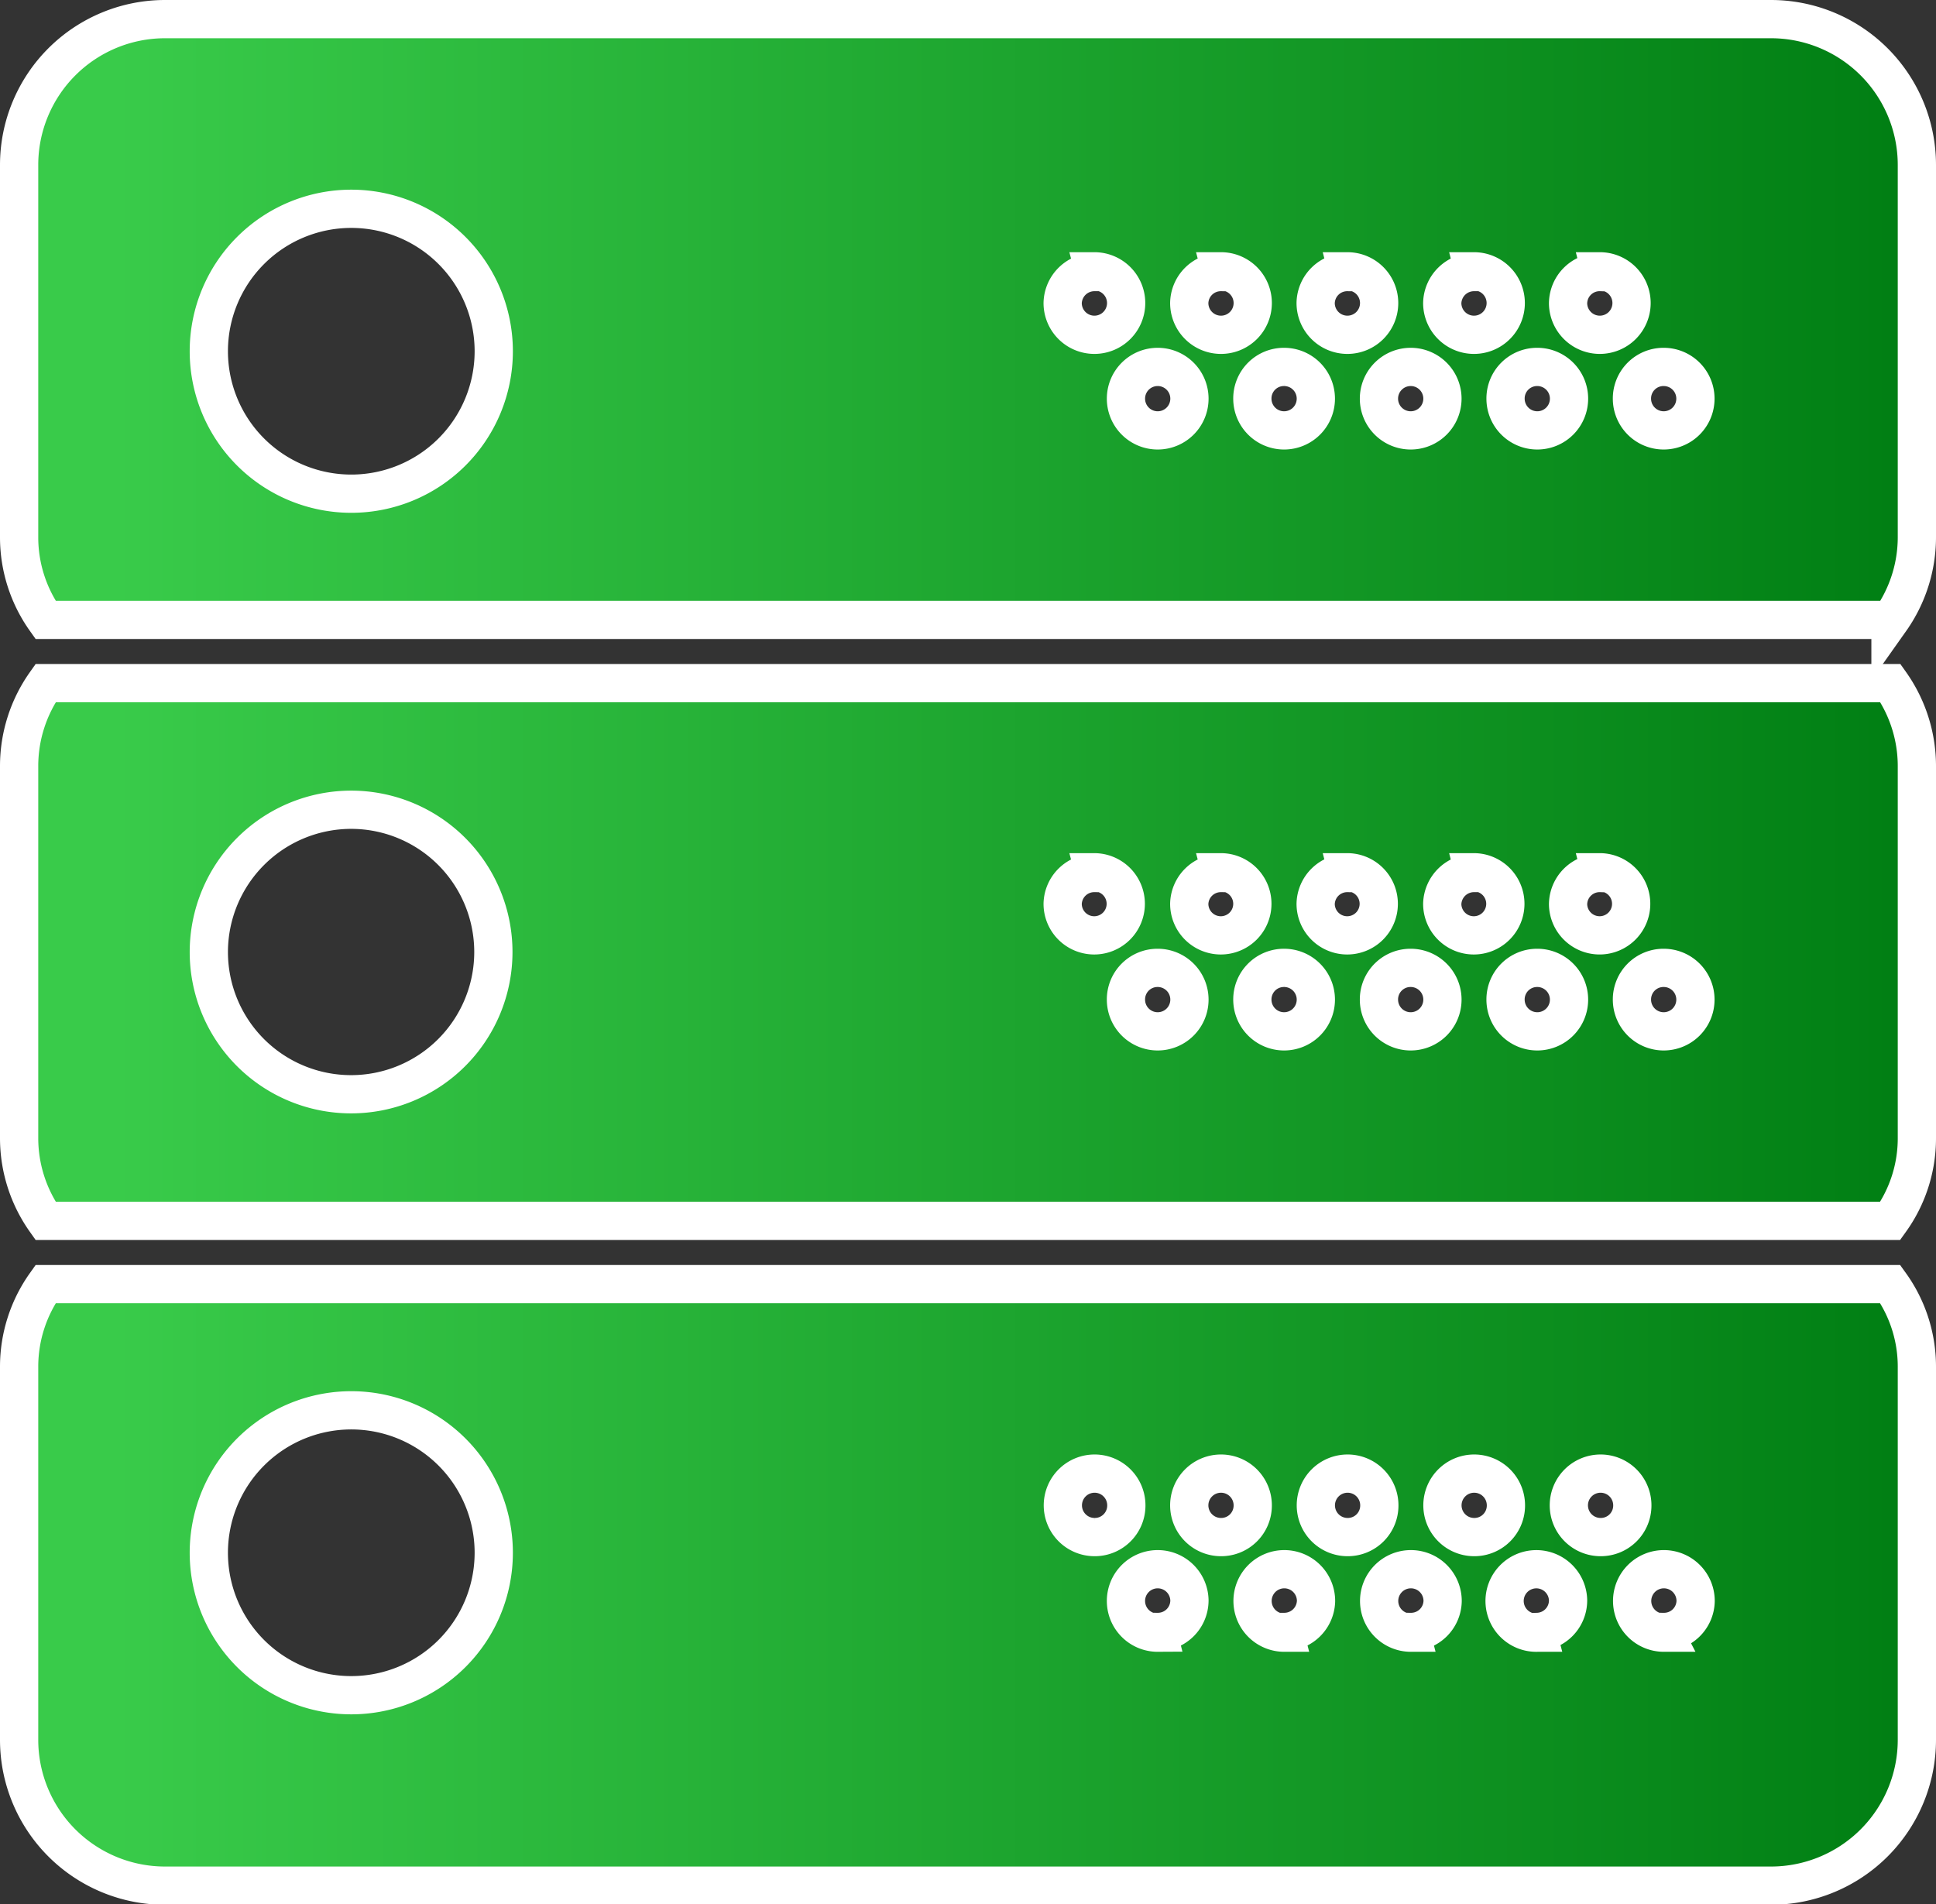 <svg xmlns="http://www.w3.org/2000/svg" xmlns:xlink="http://www.w3.org/1999/xlink" viewBox="0 0 101.24 99.58"><rect x="0" y="0" width="101.24" height="99.58" fill="#333333" stroke="none"/><defs><style>.cls-1,.cls-2,.cls-3{stroke:#fff;stroke-miterlimit:10;stroke-width:2px;}.cls-1{fill:url(#Degradado_sin_nombre_139);}.cls-2{fill:url(#Degradado_sin_nombre_139-2);}.cls-3{fill:url(#Degradado_sin_nombre_139-3);}</style><linearGradient id="Degradado_sin_nombre_139" x1="1" y1="49.79" x2="100.24" y2="49.79" gradientUnits="userSpaceOnUse"><stop offset="0.05" stop-color="#39cb4a"/><stop offset="1" stop-color="#007e13"/></linearGradient><linearGradient id="Degradado_sin_nombre_139-2" y1="16.71" x2="100.24" y2="16.71" xlink:href="#Degradado_sin_nombre_139"/><linearGradient id="Degradado_sin_nombre_139-3" y1="82.87" x2="100.24" y2="82.87" xlink:href="#Degradado_sin_nombre_139"/></defs><title>iconDataCenterColor</title><g id="Capa_2" data-name="Capa 2"><g id="Máquinas-RACKS"><path class="cls-1" d="M1,40.05V59.54a7.48,7.48,0,0,0,1.38,4.31H98.85a7.39,7.39,0,0,0,1.39-4.31V40.05a7.51,7.51,0,0,0-1.38-4.32H2.38A7.51,7.51,0,0,0,1,40.05ZM87,50.62a1.66,1.66,0,1,1-1.66,1.65A1.65,1.65,0,0,1,87,50.62Zm-3.31-5A1.65,1.65,0,1,1,82,47.31,1.65,1.65,0,0,1,83.7,45.66Zm-3.31,5a1.66,1.66,0,1,1-1.65,1.65A1.65,1.65,0,0,1,80.39,50.62Zm-3.31-5a1.65,1.65,0,1,1-1.65,1.65A1.66,1.66,0,0,1,77.08,45.66Zm-3.31,5a1.66,1.66,0,1,1-1.65,1.65A1.65,1.65,0,0,1,73.77,50.62Zm-3.3-5a1.65,1.65,0,1,1-1.66,1.65A1.65,1.65,0,0,1,70.47,45.66Zm-3.31,5a1.66,1.66,0,1,1-1.66,1.65A1.65,1.65,0,0,1,67.16,50.62Zm-3.31-5a1.65,1.65,0,1,1-1.65,1.65A1.65,1.65,0,0,1,63.85,45.66Zm-3.31,5a1.66,1.66,0,1,1-1.65,1.65A1.65,1.65,0,0,1,60.54,50.62Zm-3.31-5a1.65,1.65,0,1,1-1.65,1.65A1.65,1.65,0,0,1,57.23,45.66ZM18.37,42.35a7.44,7.44,0,1,1-7.45,7.44A7.45,7.45,0,0,1,18.37,42.35Z"/><path class="cls-2" d="M98.86,32.43a7.51,7.51,0,0,0,1.38-4.32V8.62A7.63,7.63,0,0,0,92.62,1h-84A7.63,7.63,0,0,0,1,8.62V28.11a7.45,7.45,0,0,0,1.38,4.31H98.86ZM87,19.19a1.66,1.66,0,1,1-1.66,1.66A1.65,1.65,0,0,1,87,19.19Zm-3.31-5A1.66,1.66,0,1,1,82,15.89,1.65,1.65,0,0,1,83.7,14.23Zm-3.31,5a1.66,1.66,0,1,1-1.65,1.66A1.65,1.65,0,0,1,80.39,19.19Zm-3.31-5a1.66,1.66,0,1,1-1.65,1.66A1.66,1.66,0,0,1,77.08,14.23Zm-3.31,5a1.66,1.66,0,1,1-1.65,1.66A1.66,1.66,0,0,1,73.77,19.19Zm-3.3-5a1.66,1.66,0,1,1-1.66,1.66A1.65,1.65,0,0,1,70.47,14.23Zm-3.31,5a1.66,1.66,0,1,1-1.66,1.66A1.65,1.65,0,0,1,67.16,19.19Zm-3.31-5a1.66,1.66,0,1,1-1.65,1.66A1.65,1.65,0,0,1,63.85,14.23Zm-3.31,5a1.66,1.66,0,1,1-1.65,1.66A1.66,1.66,0,0,1,60.54,19.19Zm-3.31-5a1.66,1.66,0,1,1-1.65,1.66A1.66,1.66,0,0,1,57.23,14.23ZM18.37,10.92a7.45,7.45,0,1,1-7.45,7.45A7.45,7.45,0,0,1,18.37,10.92Z"/><path class="cls-3" d="M2.38,67.16A7.45,7.45,0,0,0,1,71.47V91a7.63,7.63,0,0,0,7.62,7.62h84A7.63,7.63,0,0,0,100.24,91V71.47a7.39,7.39,0,0,0-1.39-4.31Zm16,21.5a7.45,7.45,0,1,1,7.44-7.44A7.45,7.45,0,0,1,18.37,88.66Zm38.86-8.27a1.66,1.66,0,1,1,1.66-1.65A1.65,1.65,0,0,1,57.23,80.39Zm3.31,5A1.66,1.66,0,1,1,62.2,83.7,1.65,1.65,0,0,1,60.54,85.35Zm3.31-5a1.66,1.66,0,1,1,1.65-1.65A1.65,1.65,0,0,1,63.85,80.39Zm3.31,5a1.66,1.66,0,1,1,1.65-1.65A1.66,1.66,0,0,1,67.16,85.35Zm3.31-5a1.66,1.66,0,1,1,1.65-1.65A1.65,1.65,0,0,1,70.47,80.39Zm3.3,5a1.66,1.66,0,1,1,1.66-1.65A1.65,1.65,0,0,1,73.77,85.35Zm3.31-5a1.66,1.66,0,1,1,1.66-1.65A1.65,1.65,0,0,1,77.08,80.39Zm3.31,5A1.66,1.66,0,1,1,82,83.7,1.65,1.65,0,0,1,80.39,85.35Zm3.31-5a1.66,1.66,0,1,1,1.65-1.65A1.65,1.65,0,0,1,83.7,80.39Zm3.31,5a1.66,1.66,0,1,1,1.65-1.65A1.65,1.65,0,0,1,87,85.35Z"/></g></g></svg>